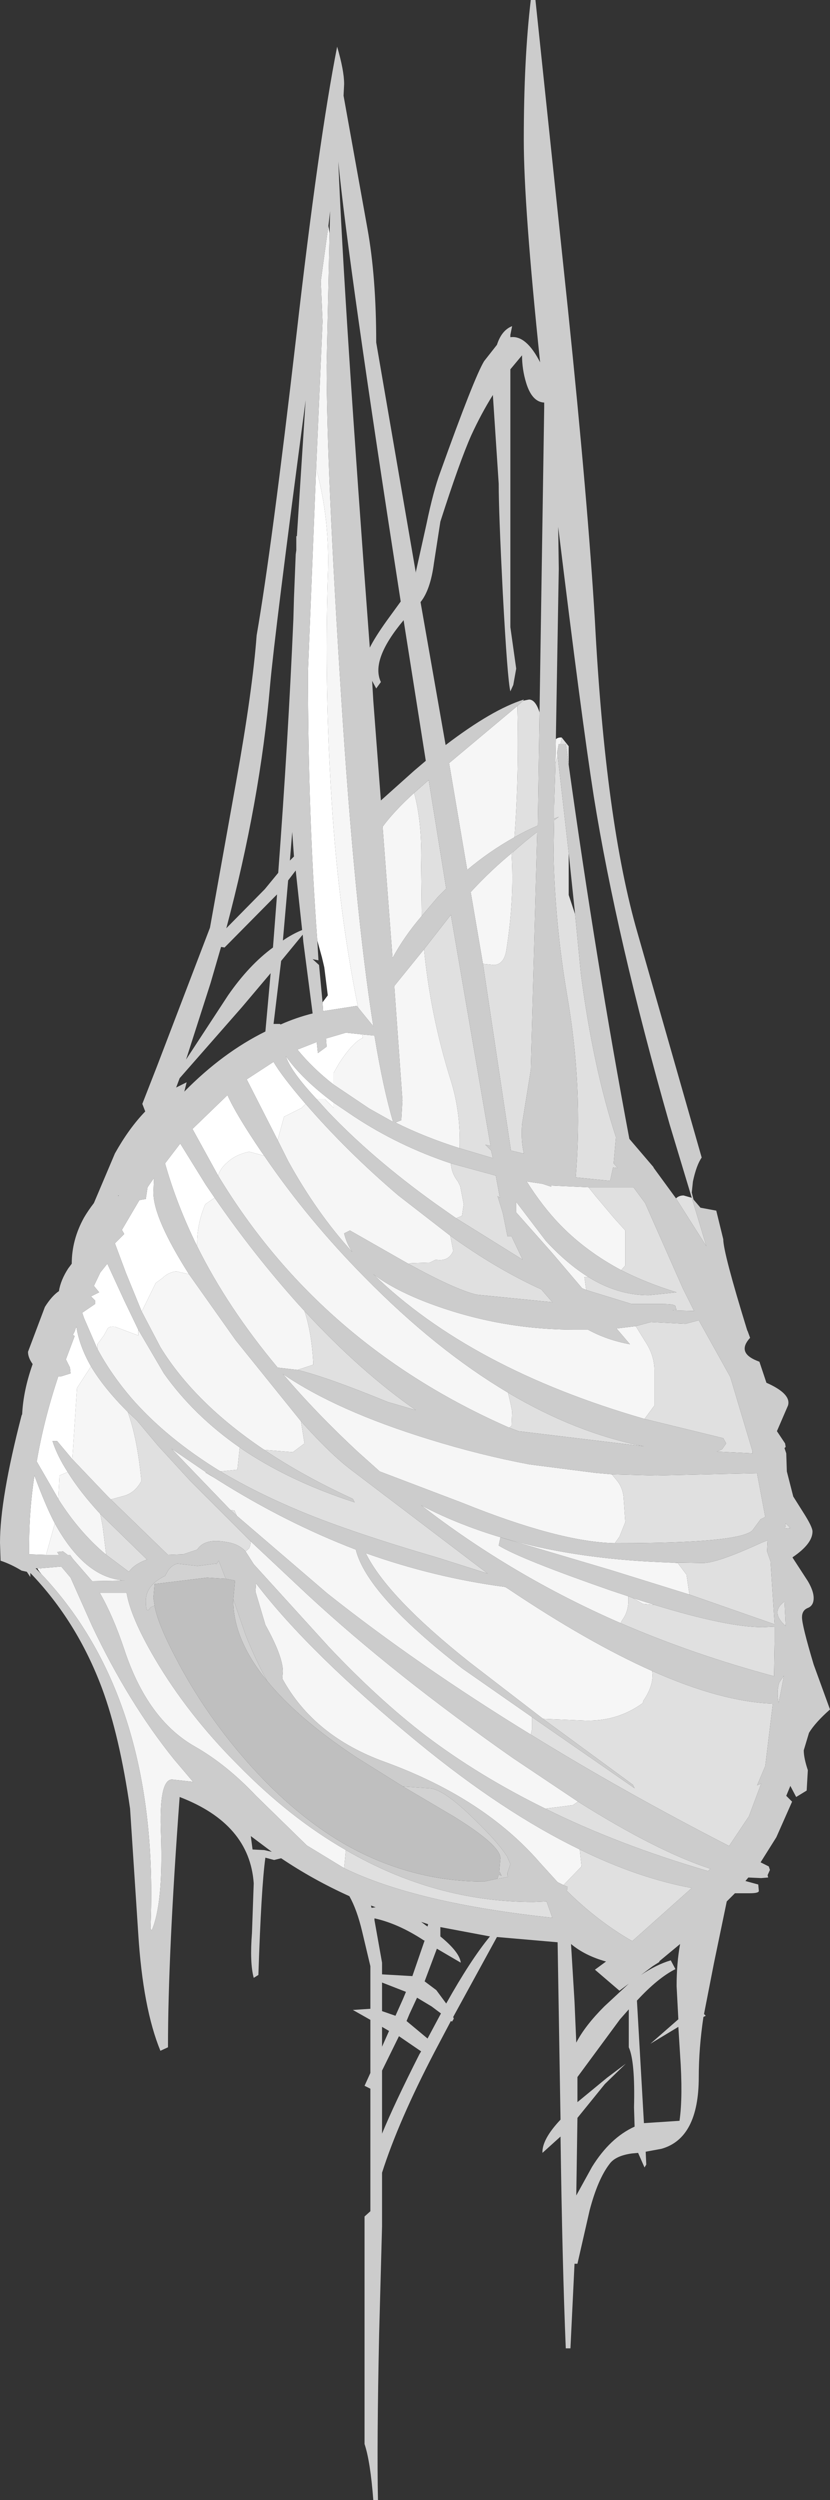 <?xml version="1.0" encoding="UTF-8" standalone="no"?>
<svg xmlns:ffdec="https://www.free-decompiler.com/flash" xmlns:xlink="http://www.w3.org/1999/xlink" ffdec:objectType="frame" height="214.25px" width="71.15px" xmlns="http://www.w3.org/2000/svg">
  <rect width="100%" height="100%" fill="#333333" stroke="none"/>
  <g transform="matrix(1.0, 0.0, 0.0, 1.0, 0.0, 0.0)">
    <use ffdec:characterId="259" height="214.25" transform="matrix(1.0, 0.0, 0.0, 1.0, 0.0, 0.0)" width="71.15" xlink:href="#shape0"/>
  </g>
  <defs>
    <g id="shape0" transform="matrix(1.0, 0.0, 0.0, 1.0, 0.0, 0.0)">
      <path d="M44.1 71.75 Q41.95 72.95 40.05 74.55 L38.5 65.4 44.35 60.5 Q44.5 66.4 44.1 71.75 M47.65 63.35 Q47.8 63.2 48.1 63.2 L48.15 63.2 48.05 63.75 47.9 63.75 47.75 64.55 47.8 64.75 47.6 65.45 47.6 65.9 47.65 63.35 M28.25 20.0 L28.0 31.3 Q28.0 40.25 29.25 59.75 30.4 77.85 32.0 87.95 L30.7 86.35 Q29.05 78.25 28.45 68.95 27.8 59.1 28.1 49.45 28.3 44.55 27.1 40.15 L27.65 27.55 27.5 24.1 28.15 19.35 28.25 20.0 M35.5 67.95 Q36.2 70.5 36.1 74.2 L36.15 78.5 Q34.65 80.25 33.65 82.1 L32.8 70.85 Q33.75 69.55 35.5 67.95 M18.7 100.75 Q18.9 100.1 19.5 99.6 20.2 98.95 21.35 98.7 L22.65 99.05 Q26.4 104.55 31.3 109.5 37.4 115.7 43.55 119.35 L43.75 120.2 43.9 120.95 43.85 122.2 43.65 122.35 Q27.45 115.25 18.7 100.75 M39.4 98.4 Q36.4 97.45 33.9 96.2 L34.4 96.0 34.5 94.3 33.8 84.5 36.35 81.35 Q36.9 87.0 38.6 92.45 39.5 95.25 39.4 98.4 M28.6 92.95 L28.6 91.95 29.05 91.15 Q30.25 89.3 31.1 88.95 L31.05 88.65 32.1 88.75 Q32.85 93.3 33.7 96.15 L31.65 95.0 28.6 92.95 M23.8 97.7 L24.35 95.7 25.85 94.95 26.2 94.6 Q29.75 98.7 34.15 102.45 L38.6 105.9 38.85 107.2 Q38.45 108.15 37.35 107.95 L36.85 108.2 35.3 108.25 35.0 108.3 30.0 105.45 29.5 105.7 Q29.7 106.55 30.2 107.3 27.15 103.95 24.7 99.5 L23.8 97.7 M27.15 94.2 L27.85 94.2 28.6 94.95 28.6 94.5 30.3 95.65 Q34.15 98.2 38.65 99.7 38.7 100.55 39.25 101.25 L39.45 101.65 39.75 103.2 39.6 104.2 39.1 104.4 37.25 103.1 Q31.9 99.25 28.1 95.25 L27.15 94.2 M44.0 73.0 L43.95 73.15 43.85 73.2 Q44.1 77.05 43.4 81.45 43.2 82.65 42.35 82.7 L41.4 82.6 40.35 76.45 Q42.1 74.55 44.0 73.0 M44.85 98.85 L44.9 98.8 44.9 98.85 44.85 98.85 M54.5 113.65 L55.3 114.95 Q56.1 116.15 56.1 117.45 L56.1 120.45 55.25 121.6 Q40.35 117.3 32.0 109.2 33.85 110.6 36.95 111.75 42.9 113.95 49.25 113.95 L50.4 113.95 Q52.05 114.85 54.0 115.2 L52.85 113.85 54.5 113.65 M50.45 101.75 L51.05 102.5 52.65 104.4 53.6 105.45 53.6 108.45 53.25 108.85 Q50.25 107.25 48.05 105.0 46.5 103.4 45.15 101.25 L46.5 101.45 47.25 101.7 47.25 101.6 50.45 101.75 M50.45 109.45 L50.1 109.45 50.25 110.55 49.9 110.4 47.35 107.4 44.25 103.9 44.25 103.6 44.25 103.0 46.8 106.35 Q48.6 108.3 50.45 109.45 M52.7 132.25 Q47.95 132.15 39.65 128.8 L32.55 126.1 30.65 124.4 Q27.1 121.1 24.25 117.75 28.85 120.9 36.8 123.35 41.15 124.7 45.4 125.5 L51.25 126.25 51.35 126.25 52.45 126.35 52.9 126.9 Q53.35 127.45 53.45 128.25 L53.6 130.45 53.1 131.7 52.7 132.25 M57.25 133.9 L58.1 133.95 58.85 134.95 59.1 136.65 52.35 134.55 42.9 131.75 42.75 132.45 Q44.6 133.6 52.35 136.3 L53.85 136.8 Q53.95 137.95 53.4 138.75 L53.3 138.9 53.2 139.1 Q43.9 135.05 36.1 129.0 37.8 129.9 39.6 130.6 47.05 133.55 57.25 133.9 M54.25 136.95 L56.15 137.55 55.1 137.45 54.25 136.95 M55.9 143.2 Q56.1 144.35 55.15 145.75 L55.1 145.95 Q52.9 147.55 50.1 147.45 L46.55 147.3 40.25 142.45 Q33.2 136.85 31.35 133.1 37.25 135.2 43.3 136.0 L43.55 136.15 Q50.4 140.75 55.9 143.2 M45.6 147.15 L45.6 148.2 45.5 148.65 Q35.8 142.7 28.05 136.55 L20.3 129.9 20.1 129.45 19.75 129.4 14.7 124.15 17.7 126.2 17.6 126.2 18.3 126.6 18.7 126.85 Q24.5 130.5 30.5 132.8 31.45 136.65 39.65 143.0 L45.6 147.15 M26.1 112.35 Q26.7 114.15 26.85 116.7 L26.85 116.95 25.5 117.4 23.8 117.2 Q19.5 112.05 16.9 106.8 16.85 104.95 17.6 103.2 L18.4 102.65 Q21.7 107.45 25.55 111.75 L26.1 112.35 M25.8 121.8 L26.1 123.7 25.1 124.45 22.65 124.25 Q16.7 120.25 13.75 115.45 L12.15 112.4 13.35 109.95 13.9 109.55 Q14.4 109.05 15.1 108.95 L16.2 109.2 20.2 114.85 25.8 121.8 M20.55 124.05 L20.35 125.95 18.9 126.1 Q14.25 123.25 11.25 119.8 9.5 117.75 8.35 115.6 L8.35 115.2 8.9 114.45 9.2 113.9 Q9.3 113.65 9.85 113.7 L11.85 114.45 11.85 113.95 14.05 117.7 Q16.6 121.3 20.55 124.05 M5.0 128.45 L5.1 126.45 5.8 126.15 Q6.85 127.85 8.6 129.75 L8.8 130.8 9.1 133.2 9.05 133.2 Q6.8 131.3 5.05 128.55 L5.0 128.45 M6.2 125.05 L6.6 118.95 7.8 117.1 Q8.9 118.95 10.95 121.0 11.75 123.2 12.1 126.7 L12.1 126.95 Q11.55 127.95 10.6 128.2 L9.5 128.5 9.2 128.2 6.2 125.05 M21.5 132.1 L26.4 136.7 Q33.75 143.5 43.95 150.65 L49.55 154.4 49.1 154.7 46.75 155.0 Q41.05 152.2 36.5 148.75 32.45 145.65 28.2 141.15 L21.75 134.05 21.05 132.95 21.35 132.7 21.45 132.45 21.5 132.1 M10.3 135.4 L10.35 135.45 10.4 135.45 10.8 135.45 7.9 135.5 6.25 133.6 6.0 133.25 5.8 133.25 5.4 132.95 4.9 133.0 5.05 133.25 3.95 133.25 4.7 130.55 Q7.15 135.0 10.3 135.4 M3.35 134.65 L3.5 134.4 5.25 134.25 6.05 135.2 7.9 139.35 Q11.0 145.9 14.9 150.75 L16.55 152.7 14.75 152.5 Q13.6 152.5 13.8 157.25 14.0 163.15 13.0 165.45 L12.9 165.25 Q13.75 145.7 3.55 134.9 L3.35 134.65 M29.5 160.1 L26.3 158.15 21.95 153.9 Q19.45 151.25 16.75 149.7 12.65 147.4 10.65 141.35 9.7 138.5 8.55 136.5 L10.85 136.5 Q11.2 138.6 13.25 142.1 16.1 146.95 20.4 151.25 24.85 155.8 29.65 158.55 L29.5 160.1 M48.3 161.55 L47.8 161.3 46.3 159.65 Q41.5 154.1 33.0 151.0 26.9 148.8 24.2 143.85 L24.25 143.25 Q24.25 141.95 22.75 139.25 L21.9 136.4 21.95 135.7 Q26.5 141.65 35.8 149.3 43.1 155.3 49.7 158.5 L49.85 159.95 48.3 161.55" fill="#f6f6f6" fill-rule="evenodd" stroke="none"/>
      <path d="M30.7 86.35 L30.6 86.2 27.7 86.65 27.65 85.9 28.1 85.3 27.8 82.9 27.6 82.05 27.2 80.6 Q26.4 69.8 26.4 57.55 L27.1 40.15 Q28.3 44.55 28.1 49.45 27.8 59.1 28.45 68.95 29.05 78.25 30.7 86.35 M18.7 100.75 L16.5 96.75 19.5 93.85 Q20.2 95.45 22.4 98.7 L22.65 99.05 21.35 98.7 Q20.2 98.95 19.5 99.6 18.9 100.1 18.7 100.75 M28.6 92.95 Q26.8 91.55 25.5 89.95 L27.15 89.3 27.25 90.25 28.0 89.7 27.95 89.0 29.65 88.5 31.05 88.65 31.1 88.95 Q30.25 89.3 29.05 91.15 L28.6 91.95 28.6 92.95 M23.8 97.7 L21.15 92.5 23.45 91.0 Q24.1 92.15 26.15 94.55 L26.2 94.6 25.85 94.95 24.35 95.7 23.8 97.7 M28.6 94.5 L28.6 94.95 27.85 94.2 27.15 94.2 Q24.9 91.8 24.5 90.5 25.85 92.45 28.6 94.5 M18.4 102.65 L17.6 103.2 Q16.85 104.95 16.9 106.8 15.15 103.25 14.15 99.7 L15.45 98.0 17.65 101.55 18.4 102.65 M16.2 109.2 L15.1 108.95 Q14.4 109.05 13.9 109.55 L13.35 109.95 12.15 112.4 10.8 109.1 9.85 106.55 9.9 106.5 10.65 105.75 10.45 105.4 11.95 102.85 12.5 102.75 12.65 101.75 13.2 100.95 13.15 102.2 Q13.15 104.4 16.2 109.2 M8.35 115.6 L7.2 112.95 7.05 112.5 8.15 111.75 8.15 111.45 7.8 111.1 8.5 110.75 8.05 110.2 8.6 109.05 9.2 108.3 10.65 111.45 11.85 113.95 11.85 114.45 9.85 113.7 Q9.3 113.65 9.2 113.9 L8.9 114.45 8.35 115.2 8.35 115.6 M5.0 128.45 L3.15 125.25 Q3.75 121.7 5.0 117.95 L5.25 117.95 6.05 117.7 6.0 117.2 5.65 116.5 6.4 114.5 6.25 114.4 6.4 114.1 6.5 113.8 6.55 113.7 Q6.8 115.35 7.8 117.1 L6.6 118.95 6.2 125.05 4.9 123.5 4.5 123.5 Q4.9 124.75 5.8 126.15 L5.1 126.45 5.0 128.45 M3.95 133.25 L2.5 133.2 2.5 132.3 Q2.5 129.45 2.95 126.45 3.95 129.15 4.7 130.55 L3.95 133.25 M3.2 134.4 L3.5 134.4 3.35 134.65 3.2 134.4" fill="#ffffff" fill-rule="evenodd" stroke="none"/>
      <path d="M67.95 133.45 L67.95 133.5 67.9 133.45 67.95 133.45 M44.85 60.05 L45.35 59.95 Q45.9 59.95 46.25 61.05 L46.1 70.75 Q45.05 71.2 44.1 71.75 44.5 66.4 44.35 60.5 L44.85 60.05 M48.15 63.2 L48.75 63.95 48.75 65.55 48.5 63.75 48.05 63.75 48.15 63.2 M57.95 102.7 Q58.2 102.45 58.6 102.45 L59.3 102.65 60.55 106.8 57.95 102.7 M35.5 67.95 L36.75 66.85 38.25 76.15 37.55 76.85 36.15 78.5 36.1 74.2 Q36.2 70.5 35.5 67.95 M43.55 119.35 Q49.35 122.8 55.2 123.95 L44.45 122.65 43.65 122.35 43.85 122.2 43.9 120.95 43.75 120.2 43.55 119.35 M36.35 81.35 L38.65 78.4 42.05 98.2 41.6 98.1 42.1 98.6 42.25 99.25 39.4 98.4 Q39.5 95.25 38.6 92.45 36.9 87.0 36.35 81.35 M38.6 105.9 Q42.55 108.75 46.4 110.5 L47.35 111.6 40.85 110.95 Q39.0 110.5 35.0 108.3 L35.3 108.25 36.85 108.2 37.35 107.95 Q38.45 108.15 38.85 107.2 L38.6 105.9 M39.1 104.4 L39.6 104.2 39.75 103.2 39.45 101.65 39.25 101.25 Q38.7 100.55 38.65 99.7 L42.5 100.75 42.85 102.65 42.65 102.5 43.1 103.95 43.5 105.95 43.85 105.95 44.8 107.95 39.1 104.4 M47.6 65.9 L47.6 65.45 47.8 64.75 48.75 73.1 48.75 76.7 49.3 78.35 49.8 83.5 Q50.85 91.5 52.8 97.45 L52.6 99.7 52.95 100.1 52.55 100.05 52.3 101.2 49.35 100.9 Q50.0 93.2 48.6 85.2 47.6 79.3 47.45 73.3 L47.5 70.3 47.9 70.0 47.5 70.15 47.5 69.05 47.6 66.05 47.6 65.9 M41.4 82.6 L42.35 82.7 Q43.2 82.65 43.4 81.45 44.1 77.05 43.85 73.2 L43.95 73.15 44.0 73.0 Q45.0 72.1 46.05 71.3 L45.5 91.7 44.75 96.35 Q44.65 97.75 44.9 98.8 L44.85 98.85 43.8 98.6 41.4 82.6 M54.5 113.65 L55.8 113.3 58.75 113.45 59.9 113.15 62.6 118.0 64.5 124.35 64.5 124.55 61.45 124.4 61.9 124.2 62.25 123.7 62.0 123.25 55.25 121.6 56.1 120.45 56.1 117.45 Q56.1 116.15 55.3 114.95 L54.5 113.65 M50.45 101.75 L53.75 101.75 54.3 101.75 55.3 103.1 58.55 110.45 59.5 112.35 57.65 112.3 58.0 112.25 57.9 112.0 Q58.0 111.75 56.75 111.75 L54.15 111.75 50.25 110.55 50.1 109.45 50.45 109.45 Q52.95 111.0 55.6 111.0 L58.0 110.75 Q55.4 109.95 53.25 108.85 L53.6 108.45 53.6 105.45 52.65 104.4 51.05 102.5 50.45 101.75 M52.7 132.25 L53.1 131.7 53.6 130.45 53.45 128.25 Q53.35 127.45 52.9 126.9 L52.45 126.35 56.25 126.45 64.9 126.25 64.95 126.55 65.6 130.0 65.2 130.2 64.5 131.15 Q63.4 132.25 52.9 132.25 L52.7 132.25 M57.25 133.9 L60.25 133.95 Q61.5 133.95 65.3 132.2 L65.8 132.0 65.75 132.95 66.05 133.8 66.4 139.2 59.1 136.65 58.85 134.95 58.1 133.95 57.25 133.9 M53.85 136.8 L54.25 136.95 55.1 137.45 56.15 137.55 Q62.35 139.45 65.4 139.45 L66.4 139.4 66.4 140.7 66.35 143.65 Q59.45 141.8 53.2 139.1 L53.3 138.9 53.4 138.75 Q53.95 137.95 53.85 136.8 M46.55 147.3 L50.1 147.45 Q52.9 147.55 55.1 145.95 L55.15 145.75 Q56.1 144.35 55.9 143.2 61.85 145.85 66.25 146.0 L65.6 151.35 64.9 153.0 65.25 152.85 64.2 155.65 62.5 158.2 Q53.35 153.5 45.5 148.65 L45.6 148.2 45.6 147.15 54.4 153.25 54.25 152.95 46.55 147.3 M66.8 144.2 L67.2 143.6 66.75 145.95 Q66.55 145.0 66.8 144.2 M67.35 139.35 Q66.0 138.15 67.25 137.25 L67.35 139.35 M67.3 131.0 L67.35 130.55 67.75 130.95 67.3 131.0 M25.5 117.4 L26.85 116.95 26.85 116.7 Q26.7 114.15 26.1 112.35 30.9 117.55 35.65 120.85 L33.25 120.15 Q28.0 118.0 25.5 117.4 M22.65 124.25 L25.1 124.45 26.1 123.7 25.8 121.8 Q28.35 124.65 30.15 126.0 L41.8 134.85 37.55 133.5 Q30.2 131.35 25.85 129.55 22.0 127.95 18.9 126.1 L20.35 125.95 20.55 124.05 Q24.7 126.9 30.4 128.75 L30.25 128.45 Q26.0 126.5 22.65 124.25 M10.95 121.0 L11.75 121.75 13.55 123.9 16.3 126.9 17.4 128.0 21.5 132.1 21.45 132.45 21.35 132.7 21.05 132.95 Q20.45 132.3 19.4 132.15 17.55 131.8 16.9 132.8 L15.7 133.2 14.4 133.25 9.5 128.5 10.6 128.2 Q11.55 127.95 12.1 126.95 L12.1 126.7 Q11.75 123.2 10.95 121.0 M49.55 154.4 Q56.3 158.65 60.9 160.15 L60.7 160.35 Q53.0 158.1 46.75 155.0 L49.1 154.7 49.55 154.4 M17.7 126.2 L18.3 126.6 17.6 126.2 17.7 126.2 M19.75 129.4 L20.1 129.45 20.3 129.9 19.75 129.4 M8.6 129.75 L12.6 133.65 Q11.5 134.05 11.05 134.7 L9.05 133.2 9.1 133.2 8.8 130.8 8.6 129.75 M10.3 135.4 L10.4 135.45 10.35 135.45 10.3 135.4 M29.5 160.1 L29.65 158.55 Q37.3 163.0 45.75 163.0 L46.85 162.95 47.35 164.35 Q35.65 163.1 29.5 160.1 M48.3 161.55 L49.85 159.95 49.7 158.5 Q54.7 160.95 59.3 161.8 L54.2 166.35 Q51.3 164.7 48.6 162.05 L48.65 161.7 48.3 161.55" fill="#e0e0e0" fill-rule="evenodd" stroke="none"/>
      <path d="M67.95 133.5 L69.25 135.5 Q69.75 136.35 69.75 136.95 69.75 137.6 69.25 137.8 68.75 138.0 68.75 138.6 68.75 139.3 69.75 142.65 L71.15 146.5 Q69.9 147.6 69.35 148.5 L68.9 150.0 Q68.9 150.65 69.25 151.7 L69.15 153.45 68.25 154.0 67.75 153.05 67.4 153.9 67.9 154.4 66.55 157.45 65.2 159.6 65.9 159.95 66.0 160.25 65.8 160.7 65.85 160.9 65.25 160.95 64.15 160.9 63.9 161.2 65.0 161.5 65.05 162.05 Q65.05 162.25 64.25 162.25 L63.0 162.25 62.3 162.95 61.2 168.25 60.35 172.6 60.5 172.75 60.3 172.85 Q59.9 175.55 59.9 178.0 59.9 183.25 56.7 184.15 L55.35 184.4 55.4 185.5 55.25 185.75 54.7 184.5 54.15 184.55 Q52.75 184.75 52.25 185.45 51.25 186.75 50.55 189.4 L49.5 194.0 49.25 194.0 48.9 201.25 48.5 201.25 Q48.2 194.0 48.05 183.1 L46.5 184.5 Q46.45 183.35 48.05 181.65 L47.8 166.45 42.6 166.0 38.85 172.85 38.9 173.0 38.75 173.25 38.65 173.2 37.25 175.85 Q34.15 181.8 32.75 186.2 L32.75 190.8 32.5 200.05 Q32.3 209.45 32.4 214.25 L32.0 214.25 Q31.75 210.95 31.25 209.45 L31.25 189.95 31.75 189.5 31.75 179.0 31.25 178.75 31.75 177.65 31.75 173.1 30.25 172.25 31.75 172.15 31.75 168.5 31.05 165.55 Q30.6 163.65 29.95 162.5 26.85 161.1 24.1 159.25 L23.5 159.4 22.75 159.2 Q22.4 161.65 22.15 169.25 L21.75 169.5 Q21.4 168.2 21.6 165.65 L21.75 161.4 Q21.4 156.3 15.4 154.0 14.4 167.5 14.4 175.45 L13.75 175.75 Q12.25 172.1 11.85 165.7 L11.15 155.0 Q10.25 148.75 8.75 144.7 6.6 138.95 2.6 134.8 L2.6 135.15 2.3 134.7 1.85 134.6 Q0.95 134.05 0.05 133.75 L0.0 132.2 Q0.0 128.45 1.85 121.3 L1.9 121.2 Q2.0 119.15 2.8 116.9 2.4 116.35 2.4 115.85 L3.85 112.0 Q4.45 111.05 5.05 110.65 5.2 109.7 5.85 108.7 L6.15 108.3 Q6.15 106.25 7.2 104.35 7.55 103.75 8.05 103.1 L9.85 98.85 Q11.05 96.7 12.45 95.25 L12.2 94.6 13.45 91.4 18.0 79.5 20.25 66.95 Q21.65 59.15 22.0 54.45 23.3 46.95 25.4 28.8 27.3 12.15 28.9 4.0 29.5 6.05 29.5 7.2 L29.45 8.2 31.5 19.6 Q32.25 23.75 32.25 29.35 L35.65 49.1 35.65 49.0 36.55 44.95 Q37.15 42.05 37.75 40.45 40.65 32.35 41.5 30.95 L42.6 29.55 Q43.0 28.3 43.9 27.95 L43.75 28.7 43.75 28.9 Q45.1 28.7 46.3 31.05 44.9 17.65 44.9 12.0 44.9 5.05 45.5 0.0 L45.9 0.0 48.7 26.65 Q50.4 43.1 51.0 53.25 51.9 70.45 54.65 79.95 L60.15 99.2 Q59.7 99.85 59.4 101.25 L59.3 102.2 59.45 102.8 60.05 103.5 61.4 103.75 62.0 106.2 Q62.0 107.35 64.05 114.0 L64.1 114.1 64.3 114.65 Q63.15 115.9 64.85 116.6 L65.1 116.7 65.7 118.5 Q67.85 119.45 67.55 120.45 L66.6 122.65 67.3 123.7 67.35 124.0 67.25 124.1 67.4 124.55 67.45 126.1 68.0 128.25 68.85 129.6 Q69.65 130.85 69.65 131.25 69.65 132.3 67.95 133.45 L67.9 133.45 67.95 133.5 M46.25 61.05 L46.65 34.95 46.65 34.55 46.65 34.5 Q45.6 34.45 45.1 32.8 44.75 31.65 44.75 30.45 L43.75 31.65 43.75 53.75 44.25 57.3 44.0 58.7 43.75 59.25 Q43.5 58.25 43.1 50.8 42.75 43.9 42.75 41.45 L42.25 33.85 Q41.25 35.45 40.4 37.3 39.4 39.55 37.75 44.7 L37.2 48.25 Q36.9 50.55 36.05 51.6 L38.2 63.85 Q42.2 60.8 44.9 59.95 L44.85 60.05 44.35 60.5 38.5 65.4 40.05 74.55 Q41.95 72.95 44.1 71.75 45.05 71.2 46.1 70.75 L46.25 61.05 M59.3 102.65 L57.4 96.35 Q52.85 80.4 50.9 68.25 49.85 61.55 47.85 45.15 L47.9 48.75 47.65 63.35 47.6 65.9 47.6 66.05 47.5 69.05 47.5 70.15 47.9 70.0 47.5 70.3 47.45 73.3 Q47.6 79.3 48.6 85.2 50.0 93.2 49.35 100.9 L52.3 101.2 52.55 100.05 52.95 100.1 52.6 99.7 52.8 97.45 Q50.85 91.5 49.8 83.5 L49.3 78.35 48.75 73.1 47.8 64.75 47.75 64.55 47.9 63.75 48.05 63.75 48.5 63.75 48.75 65.55 Q51.1 82.45 53.95 97.6 L56.0 100.0 56.05 100.1 57.95 102.7 60.55 106.8 59.3 102.65 M28.25 20.0 L28.3 18.1 28.15 19.35 27.5 24.1 27.65 27.55 27.1 40.15 26.4 57.55 Q26.4 69.8 27.2 80.6 L27.3 82.3 26.8 82.2 27.35 82.7 27.65 85.9 27.7 86.65 30.6 86.2 30.7 86.35 32.0 87.95 Q30.4 77.85 29.25 59.75 28.0 40.25 28.0 31.3 L28.25 20.0 M25.45 45.95 L26.2 34.3 Q23.55 54.25 23.15 58.75 22.3 68.65 19.4 79.55 L22.7 76.2 23.85 74.8 Q24.7 63.45 25.15 53.05 L25.2 51.25 25.35 47.5 25.4 47.15 25.4 45.95 25.45 45.95 M32.65 58.45 L32.25 59.0 31.9 58.35 32.0 60.05 32.65 68.6 35.5 66.05 36.5 65.2 34.7 53.8 34.6 53.15 Q31.75 56.55 32.65 58.45 M34.35 51.55 Q29.85 22.6 29.0 13.85 29.5 26.1 31.7 55.5 32.15 54.6 33.15 53.2 L34.35 51.55 M25.2 73.4 L25.05 71.3 24.85 73.75 25.2 73.4 M36.15 78.5 L37.55 76.85 38.25 76.15 36.75 66.85 35.5 67.95 Q33.75 69.55 32.8 70.85 L33.65 82.1 Q34.65 80.25 36.15 78.5 M18.95 81.15 L18.05 84.25 15.95 90.8 19.55 85.3 Q21.35 82.7 23.4 81.2 L23.75 76.65 23.5 76.9 19.25 81.2 18.95 81.15 M15.1 93.2 L16.0 92.75 15.8 93.55 Q19.1 90.2 22.75 88.4 L23.2 83.4 20.75 86.3 15.4 92.4 15.1 93.2 M22.65 99.05 L22.4 98.7 Q20.2 95.45 19.5 93.85 L16.5 96.75 18.7 100.75 Q27.45 115.25 43.65 122.35 L44.45 122.65 55.2 123.95 Q49.35 122.8 43.55 119.35 37.4 115.7 31.3 109.5 26.4 104.55 22.65 99.05 M39.4 98.4 L42.25 99.25 42.1 98.6 41.6 98.1 42.05 98.2 38.65 78.4 36.35 81.35 33.8 84.5 34.5 94.3 34.4 96.0 33.9 96.2 Q36.4 97.45 39.4 98.4 M25.35 74.6 L24.7 75.45 24.25 80.6 Q25.05 80.05 25.9 79.7 L25.35 74.6 M24.1 82.35 L23.45 87.75 24.0 87.75 24.05 87.8 Q25.4 87.2 26.8 86.85 L26.0 80.7 25.95 80.1 24.1 82.35 M31.05 88.65 L29.65 88.5 27.95 89.0 28.0 89.7 27.25 90.25 27.15 89.3 25.5 89.95 Q26.8 91.55 28.6 92.95 L31.65 95.0 33.7 96.15 Q32.85 93.3 32.1 88.75 L31.05 88.65 M26.2 94.6 L26.15 94.55 Q24.1 92.15 23.45 91.0 L21.15 92.5 23.8 97.7 24.7 99.5 Q27.15 103.95 30.2 107.3 29.7 106.55 29.5 105.7 L30.0 105.45 35.0 108.3 Q39.0 110.5 40.85 110.95 L47.35 111.6 46.4 110.5 Q42.55 108.75 38.6 105.9 L34.15 102.45 Q29.75 98.7 26.2 94.6 M27.15 94.2 L28.1 95.25 Q31.9 99.25 37.25 103.1 L39.1 104.4 44.8 107.95 43.85 105.95 43.5 105.95 43.1 103.95 42.65 102.5 42.85 102.65 42.5 100.75 38.65 99.7 Q34.15 98.2 30.3 95.65 L28.6 94.5 Q25.85 92.45 24.5 90.5 24.9 91.8 27.15 94.2 M41.4 82.6 L43.8 98.6 44.85 98.85 44.9 98.85 44.9 98.8 Q44.65 97.75 44.75 96.35 L45.5 91.7 46.05 71.3 Q45.0 72.1 44.0 73.0 42.1 74.55 40.35 76.45 L41.4 82.6 M55.25 121.6 L62.0 123.25 62.25 123.7 61.9 124.2 61.45 124.4 64.5 124.55 64.5 124.35 62.6 118.0 59.9 113.15 58.75 113.45 55.8 113.3 54.5 113.65 52.85 113.85 54.0 115.2 Q52.05 114.85 50.4 113.95 L49.25 113.95 Q42.9 113.95 36.95 111.75 33.85 110.6 32.0 109.2 40.35 117.3 55.25 121.6 M50.25 110.55 L54.15 111.75 56.75 111.75 Q58.0 111.75 57.9 112.0 L58.0 112.25 57.65 112.3 59.5 112.35 58.55 110.45 55.3 103.1 54.3 101.75 53.75 101.75 50.45 101.75 47.25 101.6 47.25 101.7 46.5 101.45 45.15 101.25 Q46.5 103.4 48.05 105.0 50.25 107.25 53.25 108.85 55.4 109.95 58.0 110.75 L55.6 111.0 Q52.95 111.0 50.45 109.45 48.6 108.3 46.8 106.35 L44.25 103.0 44.25 103.6 44.25 103.9 47.35 107.4 49.9 110.4 50.25 110.55 M52.45 126.35 L51.35 126.25 51.25 126.25 45.4 125.5 Q41.15 124.7 36.8 123.35 28.85 120.9 24.25 117.75 27.1 121.1 30.65 124.4 L32.55 126.1 39.65 128.8 Q47.95 132.15 52.7 132.25 L52.9 132.25 Q63.4 132.25 64.5 131.15 L65.2 130.2 65.6 130.0 64.95 126.55 64.9 126.25 56.25 126.45 52.45 126.35 M59.1 136.65 L66.4 139.2 66.05 133.8 65.75 132.95 65.8 132.0 65.3 132.2 Q61.5 133.95 60.25 133.95 L57.25 133.9 Q47.05 133.55 39.6 130.6 37.8 129.9 36.1 129.0 43.9 135.05 53.2 139.1 59.45 141.8 66.35 143.65 L66.4 140.7 66.4 139.4 65.4 139.45 Q62.35 139.45 56.15 137.55 L54.25 136.95 53.85 136.8 52.35 136.3 Q44.6 133.6 42.75 132.45 L42.9 131.75 52.35 134.55 59.1 136.65 M46.55 147.3 L54.25 152.95 54.4 153.25 45.6 147.15 39.65 143.0 Q31.45 136.65 30.5 132.8 24.5 130.5 18.7 126.85 L18.3 126.6 17.7 126.2 14.7 124.15 19.75 129.4 20.3 129.9 28.05 136.55 Q35.8 142.7 45.5 148.65 53.35 153.5 62.5 158.2 L64.2 155.65 65.25 152.85 64.9 153.0 65.6 151.35 66.25 146.0 Q61.85 145.85 55.9 143.2 50.4 140.75 43.55 136.15 L43.3 136.0 Q37.25 135.2 31.35 133.1 33.2 136.85 40.25 142.45 L46.55 147.3 M67.3 131.0 L67.75 130.95 67.35 130.55 67.3 131.0 M67.35 139.35 L67.25 137.25 Q66.0 138.15 67.35 139.35 M66.8 144.2 Q66.55 145.0 66.75 145.95 L67.2 143.6 66.8 144.2 M26.1 112.35 L25.55 111.75 Q21.7 107.45 18.4 102.65 L17.65 101.55 15.45 98.0 14.15 99.7 Q15.15 103.25 16.9 106.8 19.5 112.05 23.8 117.2 L25.5 117.4 Q28.0 118.0 33.25 120.15 L35.65 120.85 Q30.9 117.55 26.1 112.35 M22.65 124.25 Q26.0 126.5 30.25 128.45 L30.4 128.75 Q24.7 126.9 20.55 124.05 16.6 121.3 14.05 117.7 L11.85 113.95 10.65 111.45 9.2 108.3 8.6 109.05 8.05 110.2 8.5 110.75 7.8 111.1 8.15 111.45 8.15 111.75 7.05 112.5 7.2 112.95 8.35 115.6 Q9.5 117.75 11.25 119.8 14.25 123.25 18.9 126.1 22.0 127.95 25.85 129.55 30.2 131.35 37.55 133.5 L41.8 134.85 30.15 126.0 Q28.35 124.65 25.8 121.8 L20.2 114.85 16.2 109.2 Q13.15 104.4 13.15 102.2 L13.2 100.95 12.65 101.75 12.5 102.75 11.95 102.85 10.45 105.4 10.65 105.75 9.9 106.5 9.85 106.55 10.8 109.1 12.15 112.4 13.75 115.45 Q16.7 120.25 22.65 124.25 M10.15 102.45 L10.1 102.5 10.2 102.45 10.15 102.45 M7.8 117.1 Q6.8 115.35 6.55 113.7 L6.5 113.8 6.4 114.1 6.25 114.4 6.4 114.5 5.65 116.5 6.0 117.2 6.05 117.7 5.25 117.95 5.0 117.95 Q3.75 121.7 3.15 125.25 L5.0 128.45 5.05 128.55 Q6.8 131.3 9.05 133.2 L11.05 134.7 Q11.5 134.05 12.6 133.65 L8.6 129.75 Q6.85 127.85 5.8 126.15 4.9 124.75 4.5 123.5 L4.9 123.5 6.2 125.05 9.2 128.2 9.5 128.5 14.4 133.25 15.7 133.2 16.9 132.8 Q17.55 131.8 19.4 132.15 20.45 132.3 21.05 132.95 L21.75 134.05 28.2 141.15 Q32.45 145.65 36.5 148.75 41.05 152.2 46.75 155.0 53.0 158.1 60.7 160.35 L60.9 160.15 Q56.3 158.65 49.55 154.4 L43.95 150.65 Q33.75 143.5 26.4 136.7 L21.5 132.1 17.4 128.0 16.3 126.9 13.55 123.9 11.75 121.75 10.95 121.0 Q8.9 118.95 7.8 117.1 M10.4 135.45 L10.3 135.4 Q7.15 135.0 4.7 130.55 3.95 129.15 2.95 126.45 2.5 129.45 2.5 132.3 L2.5 133.2 3.95 133.25 5.05 133.25 4.9 133.0 5.4 132.95 5.8 133.25 6.0 133.25 6.25 133.6 7.9 135.5 10.8 135.45 10.4 135.45 M19.35 135.3 L18.75 133.75 18.55 134.05 18.5 134.0 16.95 134.2 16.9 134.2 15.2 134.0 Q14.7 134.15 14.4 134.6 L14.15 135.05 Q12.5 135.85 12.5 137.2 12.5 138.45 12.9 137.75 L13.25 137.6 Q13.5 139.1 15.05 142.05 17.3 146.4 20.55 150.25 24.85 155.35 29.65 158.1 35.25 161.25 41.5 161.25 L42.65 161.0 42.75 161.0 43.55 160.85 43.5 160.7 43.5 160.5 43.75 159.75 43.45 159.05 43.4 159.0 Q42.7 157.9 40.8 156.05 38.0 153.25 36.75 153.25 L34.55 153.1 30.55 150.6 Q25.5 147.25 22.9 144.05 21.95 142.35 21.05 140.1 L20.0 137.05 20.15 135.45 19.35 135.3 M3.5 134.4 L3.2 134.4 3.05 134.4 3.55 134.9 Q13.75 145.7 12.9 165.25 L13.0 165.45 Q14.0 163.15 13.8 157.25 13.6 152.5 14.75 152.5 L16.55 152.7 14.9 150.75 Q11.0 145.9 7.9 139.35 L6.05 135.2 5.25 134.25 3.5 134.4 M29.65 158.55 Q24.85 155.8 20.4 151.25 16.1 146.95 13.25 142.1 11.2 138.6 10.85 136.5 L8.55 136.5 Q9.7 138.5 10.65 141.35 12.65 147.4 16.75 149.7 19.45 151.25 21.95 153.9 L26.3 158.15 29.5 160.1 Q35.65 163.1 47.35 164.35 L46.85 162.95 45.75 163.0 Q37.3 163.0 29.65 158.55 M49.7 158.5 Q43.1 155.3 35.8 149.3 26.5 141.65 21.95 135.7 L21.9 136.4 22.75 139.25 Q24.25 141.95 24.25 143.25 L24.2 143.85 Q26.9 148.8 33.0 151.0 41.5 154.1 46.3 159.65 L47.8 161.3 48.3 161.55 48.65 161.7 48.6 162.05 Q51.3 164.7 54.2 166.35 L59.3 161.8 Q54.7 160.95 49.7 158.5 M21.5 157.35 L21.65 158.5 22.65 158.55 23.3 158.7 21.5 157.35 M37.75 165.95 Q39.4 167.3 39.5 168.2 L37.45 167.0 36.4 169.8 37.4 170.55 38.25 171.7 Q40.35 167.95 42.0 165.95 L37.75 165.15 37.75 165.6 37.75 165.95 M36.65 165.1 L36.7 164.9 36.1 164.7 36.5 165.0 36.65 165.1 M36.35 166.3 Q34.15 164.85 32.1 164.4 L32.1 164.55 32.75 168.2 32.75 169.2 35.35 169.35 36.4 166.3 36.35 166.3 M31.8 163.3 L31.85 163.5 32.2 163.45 31.8 163.3 M34.55 171.3 L34.8 170.7 32.75 169.9 32.75 172.35 33.9 172.75 34.55 171.3 M34.85 173.2 L36.65 174.7 37.8 172.55 37.0 171.95 35.75 171.2 35.1 172.6 34.85 173.2 M36.1 175.8 L34.2 174.5 32.75 177.45 32.75 182.85 Q33.8 180.3 35.95 176.05 L36.1 175.8 M32.75 173.7 L32.75 175.4 33.35 174.05 32.75 173.7 M49.25 171.55 L49.4 175.05 Q50.15 173.6 51.8 171.95 L53.9 170.0 53.1 170.6 51.0 168.8 51.95 168.1 Q50.15 167.6 48.95 166.6 L49.25 171.55 M53.15 173.05 L49.5 178.0 49.5 180.05 49.5 180.15 52.05 178.05 53.65 176.85 51.85 178.6 49.5 181.5 49.4 188.15 50.75 185.7 Q52.3 183.2 54.4 182.25 L54.35 180.6 Q54.45 176.65 53.9 175.45 L53.9 172.2 53.15 173.05 M58.0 170.2 Q58.0 168.25 58.3 166.6 L56.55 168.05 56.5 168.15 55.95 168.5 54.95 169.25 Q56.3 168.35 57.5 168.0 L57.9 168.75 Q56.4 169.5 54.6 171.45 L55.2 181.95 58.25 181.75 Q58.55 179.65 58.3 176.1 L58.15 173.7 55.75 175.15 58.15 173.05 58.0 170.2" fill="#cccccc" fill-rule="evenodd" stroke="none"/>
      <path d="M13.25 137.6 L12.9 137.75 Q12.5 138.45 12.5 137.2 12.5 135.85 14.15 135.05 L14.4 134.6 Q14.7 134.15 15.2 134.0 L16.9 134.2 16.95 134.2 18.5 134.0 18.55 134.05 18.75 133.75 19.35 135.3 17.75 135.2 13.25 135.75 13.15 136.95 13.25 137.6 M20.0 137.05 L21.05 140.1 Q21.95 142.35 22.9 144.05 19.95 140.45 20.0 137.05 M34.55 153.1 L36.75 153.25 Q38.0 153.25 40.8 156.05 42.7 157.9 43.4 159.0 L43.45 159.05 43.75 159.75 43.5 160.5 43.5 160.7 43.55 160.85 42.75 161.0 42.65 161.0 42.75 160.65 43.0 160.75 42.85 160.45 42.8 160.4 42.9 159.25 Q42.9 158.15 38.95 155.7 L34.55 153.1" fill="#d2d2d2" fill-rule="evenodd" stroke="none"/>
      <path d="M19.35 135.3 L20.15 135.45 20.0 137.05 Q19.95 140.45 22.9 144.05 25.5 147.25 30.55 150.6 L34.55 153.1 38.95 155.7 Q42.9 158.15 42.9 159.25 L42.8 160.4 42.85 160.45 43.0 160.75 42.75 160.65 42.65 161.0 41.5 161.25 Q35.25 161.25 29.65 158.1 24.85 155.35 20.55 150.25 17.3 146.4 15.05 142.05 13.5 139.1 13.25 137.6 L13.15 136.95 13.25 135.75 17.75 135.2 19.35 135.3" fill="#bfbfbf" fill-rule="evenodd" stroke="none"/>
    </g>
  </defs>
</svg>
